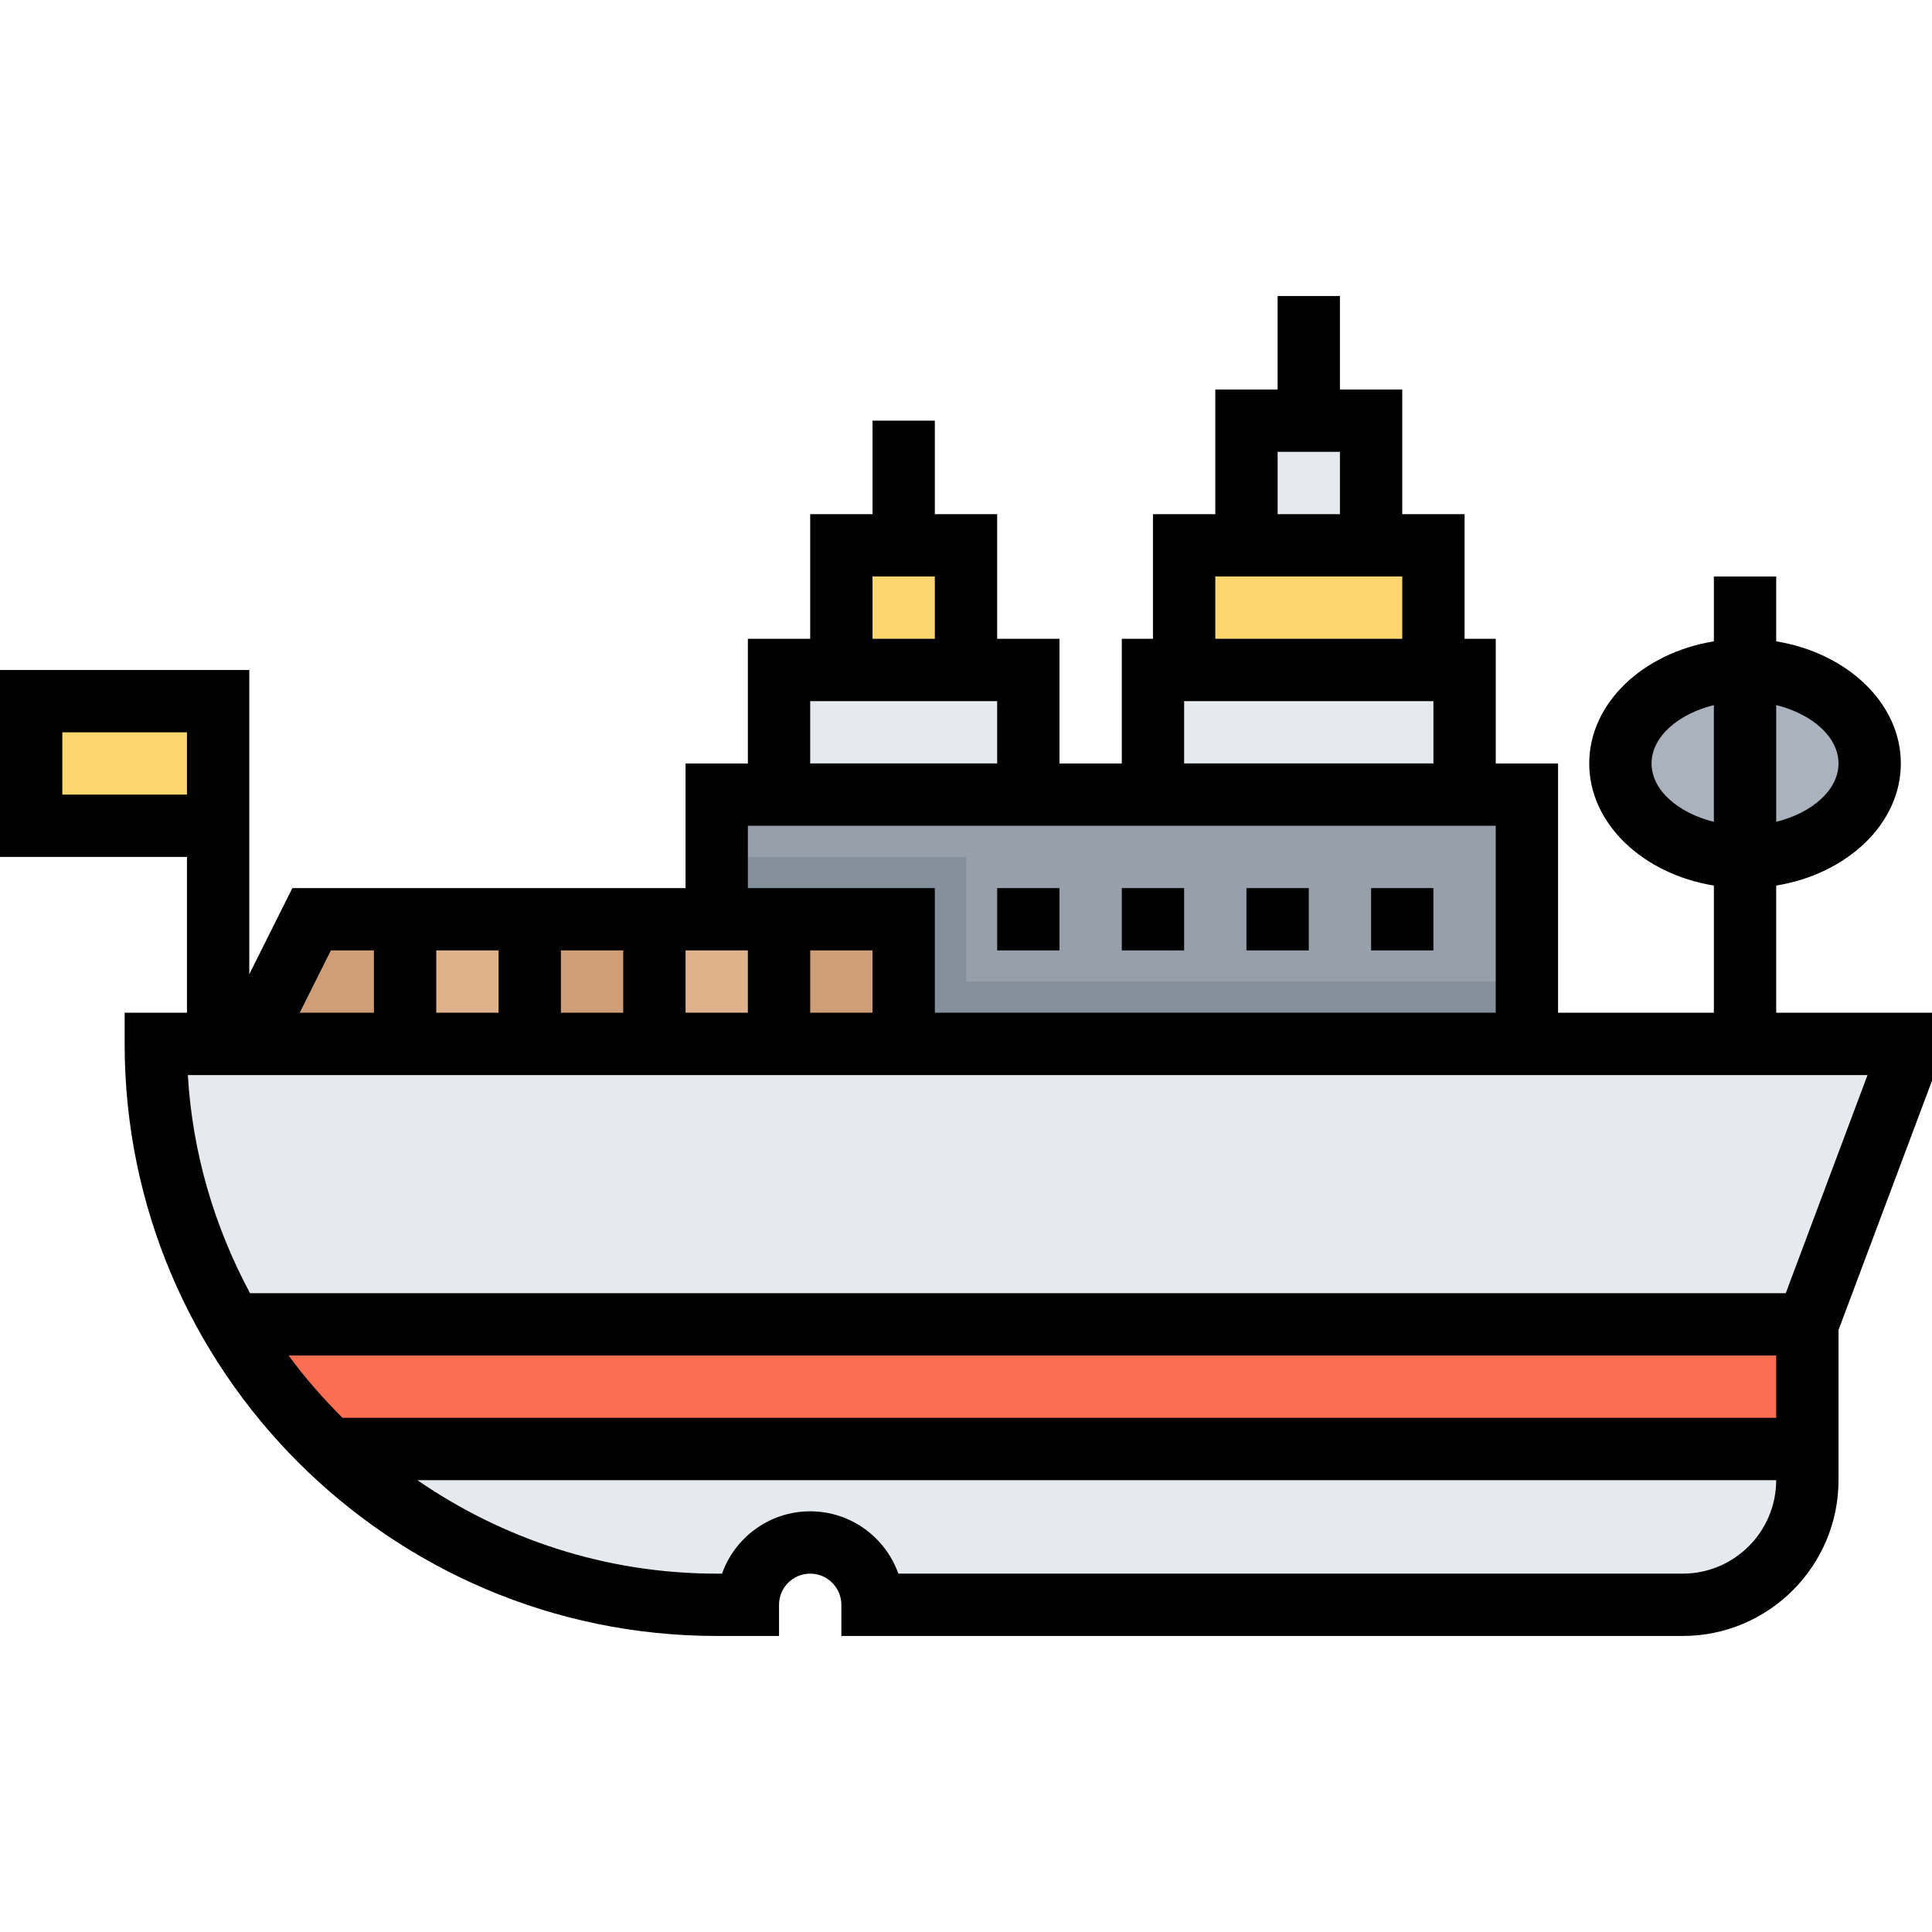 <svg height="496pt" viewBox="0 -75 496 495" width="496pt" xmlns="http://www.w3.org/2000/svg"><path d="m8 104.5h48v32h-48zm0 0" fill="#fcd770"/><path d="m200 96.5h64v32h-64zm0 0" fill="#e6e9ed"/><path d="m216 64.5h32v32h-32zm0 0" fill="#fcd770"/><path d="m296 96.5h80v32h-80zm0 0" fill="#e6e9ed"/><path d="m320 32.5h32v32h-32zm0 0" fill="#e6e9ed"/><path d="m304 64.5h64v32h-64zm0 0" fill="#fcd770"/><path d="m184 128.5h208v76h-208zm0 0" fill="#969faa"/><path d="m184 176.5h208v28h-208zm0 0" fill="#838f9b"/><path d="m184 144.5h64v60h-64zm0 0" fill="#838f9b"/><path d="m80 160.5-16 32v12h168v-44zm0 0" fill="#cf9e76"/><path d="m104 160.5h32v46h-32zm0 0" fill="#dfb28b"/><path d="m168 160.5h32v46h-32zm0 0" fill="#dfb28b"/><path d="m40 192.5c0 79.527 64.473 144 144 144h8c0-8.832 7.16-16 16-16 8.832 0 16 7.168 16 16h208c17.672 0 32-14.328 32-32v-40l24-64v-8zm0 0" fill="#e6e9ed"/><path d="m84.566 296.5h379.434v-32h-404.574c6.855 11.84 15.316 22.602 25.141 32zm0 0" fill="#fc6e51"/><path d="m480 120.5c0-13.254-14.328-24-32-24s-32 10.746-32 24 14.328 24 32 24 32-10.746 32-24zm0 0" fill="#aab2bd"/><path d="m456 184.5v-32.648c18.23-2.977 32-15.895 32-31.352s-13.77-28.375-32-31.352v-16.648h-16v16.648c-18.23 2.977-32 15.895-32 31.352s13.77 28.375 32 31.352v32.648h-40v-64h-16v-32h-8v-32h-16v-32h-16v-24h-16v24h-16v32h-16v32h-8v32h-16v-32h-16v-32h-16v-24h-16v24h-16v32h-16v32h-16v32h-100.945l-11.055 22.113v-78.113h-64v48h48v40h-16v8c0 83.816 68.184 152 152 152h16v-8c0-4.406 3.586-8 8-8s8 3.594 8 8v8h216c22.055 0 40-17.945 40-40v-38.551l24-64v-17.449zm16-64c0 6.809-6.801 12.719-16 14.984v-29.969c9.199 2.266 16 8.176 16 14.984zm-48 0c0-6.809 6.801-12.719 16-14.984v29.969c-9.199-2.266-16-8.176-16-14.984zm-96-80h16v16h-16zm-16 32h48v16h-48zm-8 32h64v16h-64zm-80-32h16v16h-16zm-16 32h48v16h-48zm-16 32h192v48h-144v-32h-48zm-80 48v-16h16v16zm32-16h16v16h-16zm32 0h16v16h-16zm32 0h16v16h-16zm-112 0v16h-19.055l8-16zm-80-40v-16h32v16zm58.098 144h381.902v16h-368v.07c-5.016-5.008-9.719-10.336-13.902-16.07zm357.902 56h-201.367c-3.305-9.312-12.199-16-22.633-16s-19.328 6.688-22.633 16h-1.367c-28.527 0-54.961-8.93-76.848-24h348.848c0 13.23-10.77 24-24 24zm26.457-72h-394.266c-9.055-16.887-14.785-35.824-15.961-56h431.219zm0 0"/><path d="m256 152.5h16v16h-16zm0 0"/><path d="m288 152.5h16v16h-16zm0 0"/><path d="m320 152.5h16v16h-16zm0 0"/><path d="m352 152.5h16v16h-16zm0 0"/></svg>